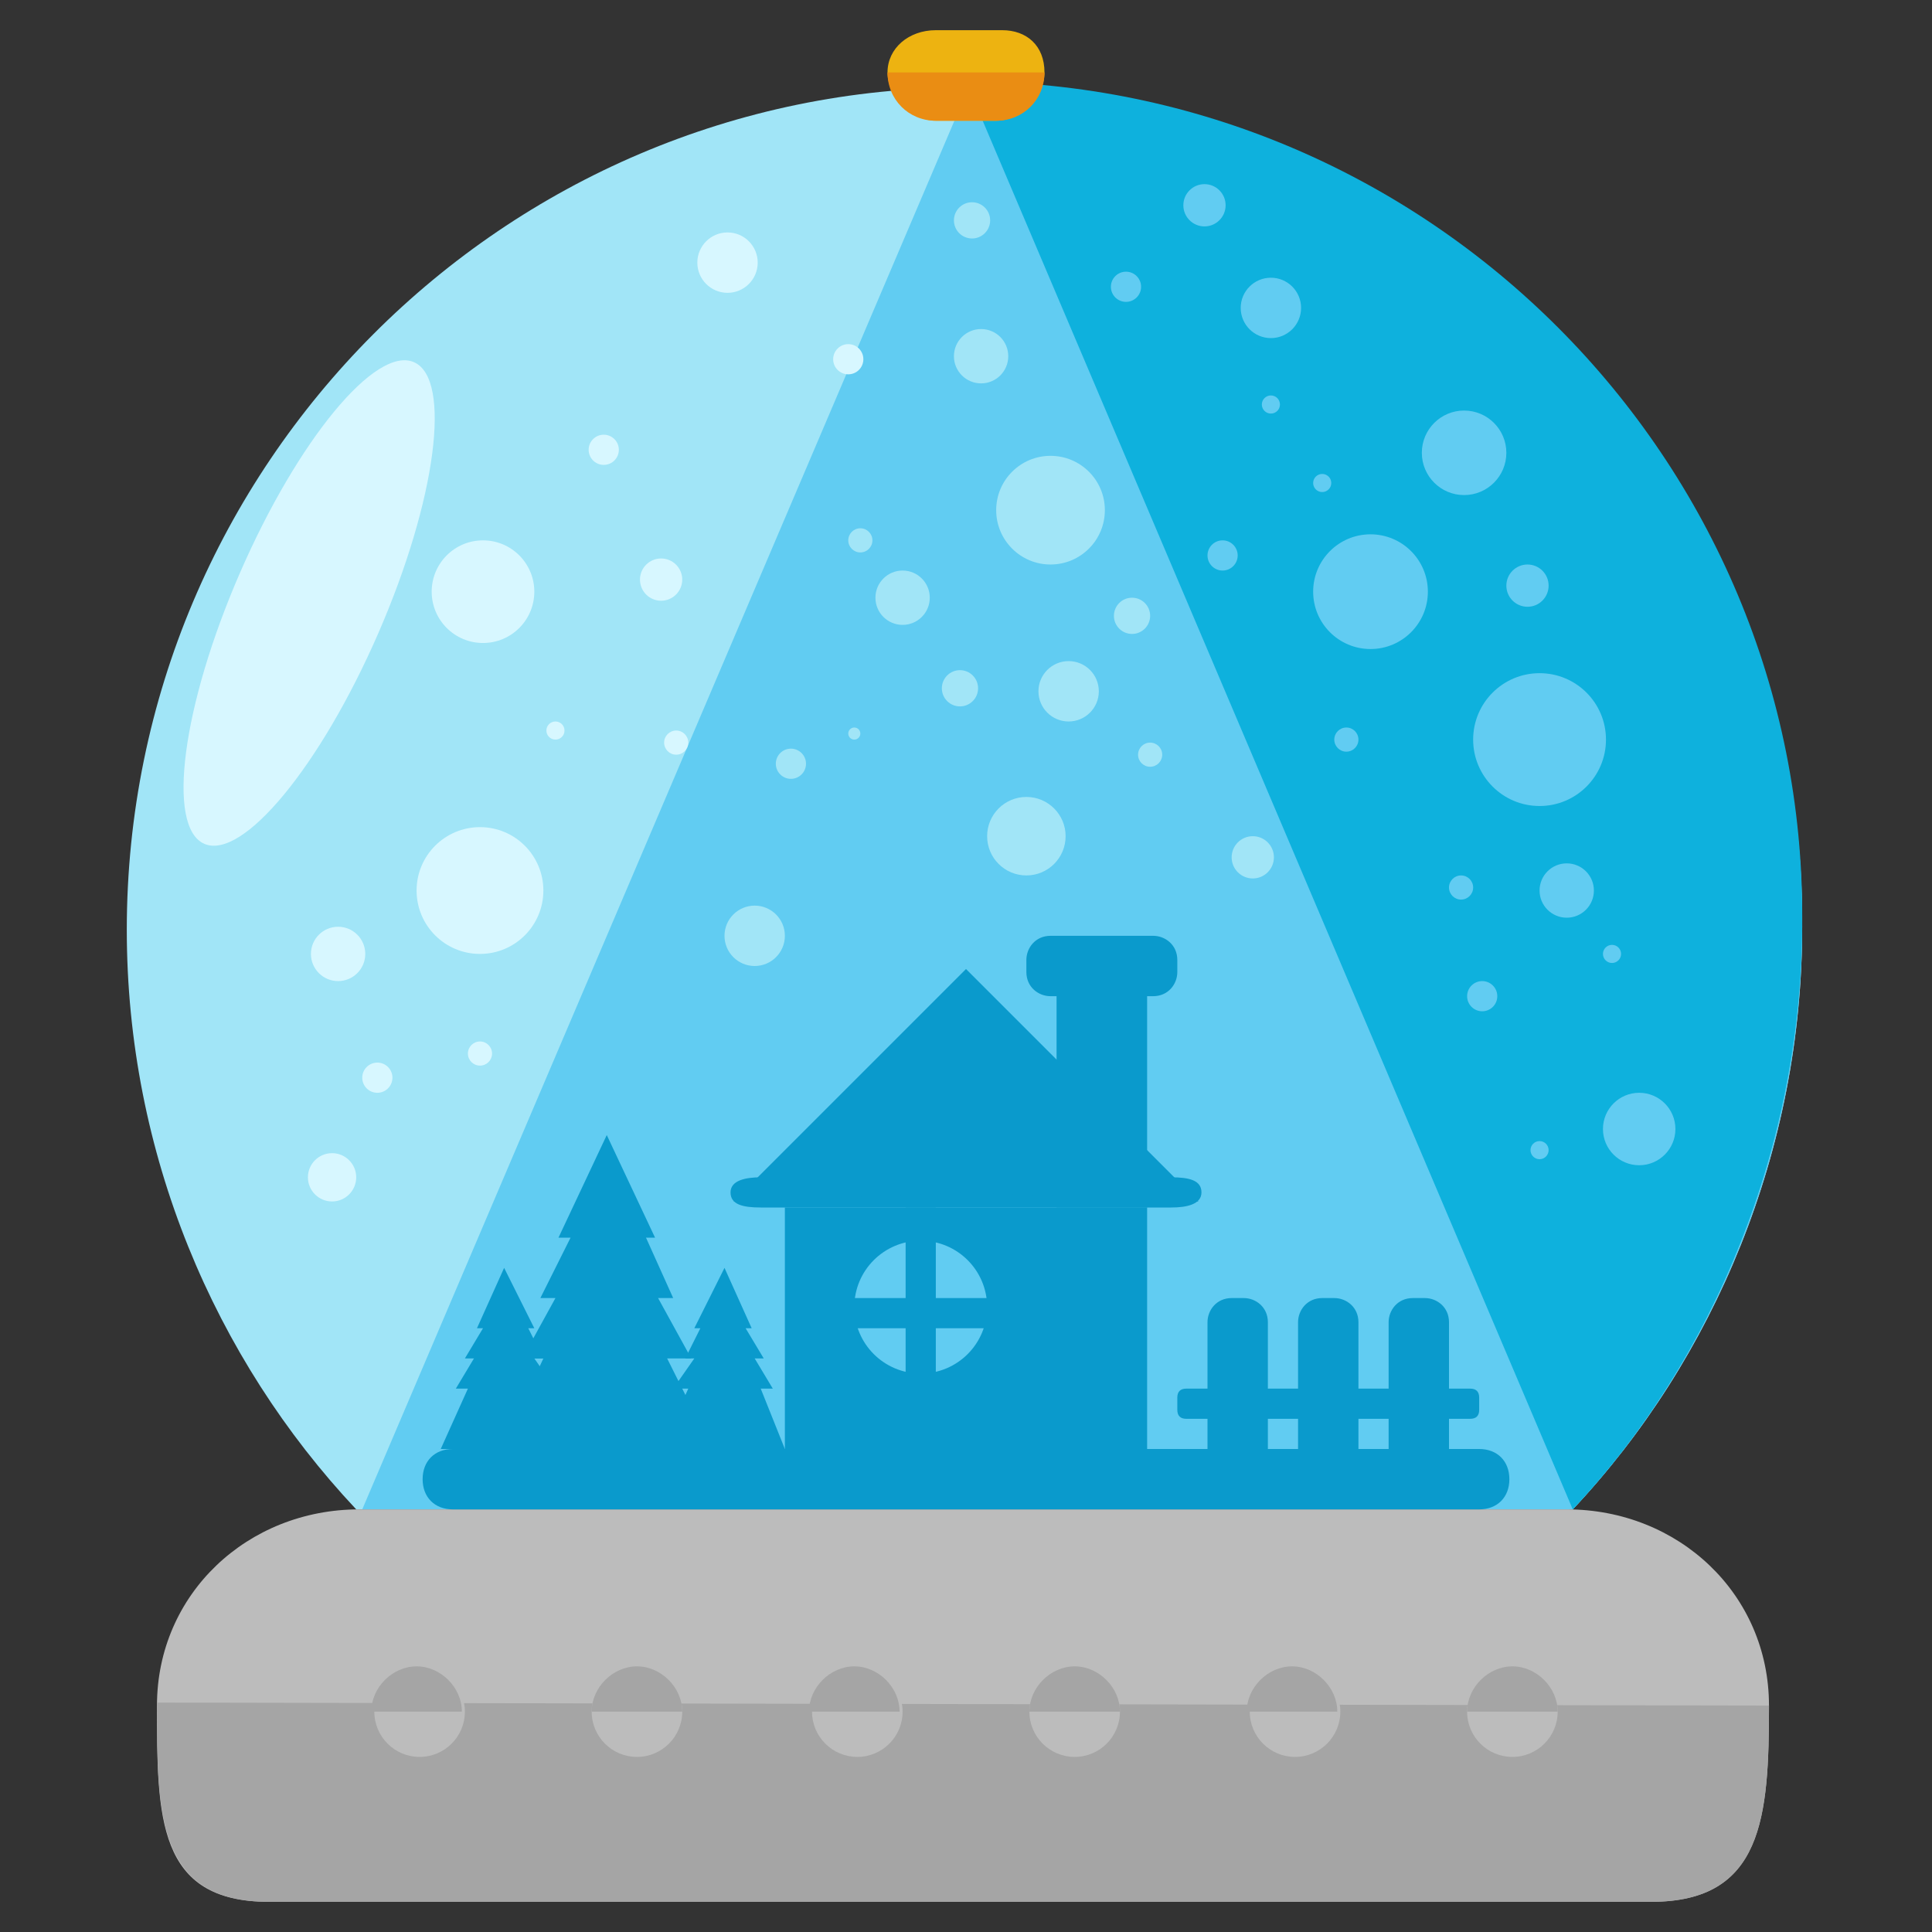 <?xml version="1.0" encoding="utf-8"?>
<!-- Generator: Adobe Illustrator 16.0.0, SVG Export Plug-In . SVG Version: 6.00 Build 0)  -->
<!DOCTYPE svg PUBLIC "-//W3C//DTD SVG 1.1//EN" "http://www.w3.org/Graphics/SVG/1.1/DTD/svg11.dtd">
<svg version="1.1" id="Layer_1" xmlns="http://www.w3.org/2000/svg" xmlns:xlink="http://www.w3.org/1999/xlink" x="0px" y="0px"
	 width="64px" height="64px" viewBox="0 0 64 64" enable-background="new 0 0 64 64" xml:space="preserve">
<rect x="0" y="0" width="64" height="64" fill="#333333" stroke="none"/>
<g>
	<path fill="#A1E5F7" d="M52.1,50c4.7-5,7.6-11.9,7.6-19.3C59.8,15.4,47.3,2.9,32,2.9S4.2,15.4,4.2,30.8c0,7.4,2.9,14.2,7.6,19.2
		H52.1z"/>
	<path fill="#61CCF2" d="M12,50h40.1c4.7-5,7.6-11.9,7.6-19.3c0-15.3-12.4-27.6-27.7-27.6"/>
	<path fill="#BCBCBC" d="M58.6,56.5c0,3.7-0.2,6.5-3.9,6.5H8.9c-3.7,0-3.7-2.8-3.7-6.5l0,0c0-3.7,3-6.5,6.7-6.5h40
		C55.6,50,58.6,52.8,58.6,56.5L58.6,56.5z"/>
	<path fill="#A5A5A5" d="M58.6,56.5L58.6,56.5c0,3.7-0.2,6.5-3.9,6.5H8.9c-3.7,0-3.7-2.9-3.7-6.6l0,0"/>
	<circle fill="#D7F7FF" cx="16" cy="19.6" r="1.7"/>
	<circle fill="#D7F7FF" cx="20" cy="14.9" r="0.5"/>
	<circle fill="#D7F7FF" cx="15.9" cy="29.5" r="2.1"/>
	<circle fill="#D7F7FF" cx="22.4" cy="24.6" r="0.4"/>
	<circle fill="#D7F7FF" cx="18.4" cy="24.2" r="0.3"/>
	<circle fill="#D7F7FF" cx="21.9" cy="19.2" r="0.7"/>
	<circle fill="#D7F7FF" cx="28.1" cy="11.9" r="0.5"/>
	<circle fill="#D7F7FF" cx="24.1" cy="8.7" r="1"/>
	<circle fill="#D7F7FF" cx="12.5" cy="35.7" r="0.5"/>
	<circle fill="#D7F7FF" cx="15.9" cy="34.9" r="0.4"/>
	<circle fill="#D7F7FF" cx="11" cy="39" r="0.8"/>
	<circle fill="#D7F7FF" cx="11.2" cy="31.6" r="0.9"/>
	<ellipse transform="matrix(-0.917 -0.399 0.399 -0.917 11.614 42.385)" fill="#D7F7FF" cx="10.2" cy="20" rx="2.5" ry="8.7"/>
	<path fill="#0EB1DD" d="M52.1,50c4.7-5,7.6-12.1,7.6-19.5C59.8,15.2,47.3,2.7,32,2.7"/>
	<circle fill="#A1E5F7" cx="29.9" cy="19.8" r="0.9"/>
	<circle fill="#A1E5F7" cx="28.3" cy="24.3" r="0.2"/>
	<circle fill="#A1E5F7" cx="34.8" cy="16.9" r="1.8"/>
	<circle fill="#A1E5F7" cx="41.5" cy="28.4" r="0.7"/>
	<circle fill="#A1E5F7" cx="28.5" cy="17.9" r="0.4"/>
	<circle fill="#A1E5F7" cx="26.2" cy="25.3" r="0.5"/>
	<circle fill="#A1E5F7" cx="25" cy="31" r="1"/>
	<circle fill="#A1E5F7" cx="35.4" cy="22.9" r="1"/>
	<circle fill="#A1E5F7" cx="32.5" cy="11.8" r="0.9"/>
	<circle fill="#A1E5F7" cx="32.2" cy="7.3" r="0.6"/>
	<circle fill="#A1E5F7" cx="31.8" cy="22.8" r="0.6"/>
	<circle fill="#A1E5F7" cx="34" cy="27.7" r="1.3"/>
	<circle fill="#A1E5F7" cx="38.1" cy="25" r="0.4"/>
	<circle fill="#A1E5F7" cx="37.5" cy="20.4" r="0.6"/>
	<g>
		<rect x="26" y="40" fill="#0A9ACC" width="12" height="9"/>
		<path fill="#0A9ACC" d="M39.8,39.5c0,0.4-0.5,0.5-1,0.5H25.2c-0.6,0-1-0.1-1-0.5l0,0c0-0.4,0.5-0.5,1-0.5h13.6
			C39.4,39,39.8,39.1,39.8,39.5L39.8,39.5z"/>
	</g>
	<circle fill="#61CCF2" cx="42.1" cy="13.4" r="0.3"/>
	<circle fill="#61CCF2" cx="45.4" cy="19.6" r="1.9"/>
	<circle fill="#61CCF2" cx="48.4" cy="29.4" r="0.4"/>
	<circle fill="#61CCF2" cx="49.1" cy="33" r="0.5"/>
	<circle fill="#61CCF2" cx="53.4" cy="31.6" r="0.3"/>
	<circle fill="#61CCF2" cx="54.3" cy="37.4" r="1.2"/>
	<circle fill="#61CCF2" cx="51" cy="38.1" r="0.3"/>
	<circle fill="#61CCF2" cx="44.6" cy="24.5" r="0.4"/>
	<circle fill="#61CCF2" cx="51" cy="24.5" r="2.2"/>
	<circle fill="#61CCF2" cx="51.9" cy="29.5" r="0.9"/>
	<circle fill="#61CCF2" cx="40.5" cy="18.4" r="0.5"/>
	<circle fill="#61CCF2" cx="37.3" cy="9.5" r="0.5"/>
	<circle fill="#61CCF2" cx="43.8" cy="16" r="0.3"/>
	<circle fill="#61CCF2" cx="50.6" cy="19.4" r="0.7"/>
	<circle fill="#61CCF2" cx="48.5" cy="15" r="1.4"/>
	<ellipse fill="#61CCF2" cx="55.4" cy="23.4" rx="0" ry="0.8"/>
	<circle fill="#61CCF2" cx="42.1" cy="10.2" r="1"/>
	<circle fill="#61CCF2" cx="39.9" cy="6.8" r="0.7"/>
	<path fill="#EDB311" d="M34.6,2.4C34.6,3.2,33.8,4,33,4h-2c-0.8,0-1.6-0.8-1.6-1.6l0,0C29.4,1.6,30.1,1,31,1h2.2
		C34,1,34.6,1.5,34.6,2.4L34.6,2.4z"/>
	<path fill="#EA8D13" d="M34.6,2.4L34.6,2.4C34.6,3.3,33.9,4,33,4h-2c-0.9,0-1.6-0.7-1.6-1.6l0,0"/>
	<path fill="#0A9ACC" d="M50,49c0,0.6-0.4,1-1,1H15c-0.6,0-1-0.4-1-1l0,0c0-0.6,0.4-1,1-1h34C49.6,48,50,48.4,50,49L50,49z"/>
	<polygon fill="#0A9ACC" points="39.7,39.8 32,39.5 24.3,39.8 32,32.1 	"/>
	<path fill="#0A9ACC" d="M42,48.2c0,0.4-0.3,0.8-0.8,0.8h-0.4c-0.4,0-0.8-0.3-0.8-0.8v-4.4c0-0.4,0.3-0.8,0.8-0.8h0.4
		c0.4,0,0.8,0.3,0.8,0.8V48.2z"/>
	<path fill="#0A9ACC" d="M45,48.2c0,0.4-0.3,0.8-0.8,0.8h-0.4c-0.4,0-0.8-0.3-0.8-0.8v-4.4c0-0.4,0.3-0.8,0.8-0.8h0.4
		c0.4,0,0.8,0.3,0.8,0.8V48.2z"/>
	<path fill="#0A9ACC" d="M48,48.2c0,0.4-0.3,0.8-0.8,0.8h-0.4c-0.4,0-0.8-0.3-0.8-0.8v-4.4c0-0.4,0.3-0.8,0.8-0.8h0.4
		c0.4,0,0.8,0.3,0.8,0.8V48.2z"/>
	<path fill="#0A9ACC" d="M49,46.7c0,0.2-0.1,0.3-0.3,0.3h-9.4c-0.2,0-0.3-0.1-0.3-0.3v-0.4c0-0.2,0.1-0.3,0.3-0.3h9.4
		c0.2,0,0.3,0.1,0.3,0.3V46.7z"/>
	<circle fill="#61CCF2" cx="30.5" cy="43.3" r="2.2"/>
	<rect x="30" y="40" fill="#0A9ACC" width="1" height="8"/>
	<rect x="27" y="43" fill="#0A9ACC" width="7" height="1"/>
	<rect x="35" y="32" fill="#0A9ACC" width="3" height="8"/>
	<path fill="#0A9ACC" d="M39,32.2c0,0.4-0.3,0.8-0.8,0.8h-3.4c-0.4,0-0.8-0.3-0.8-0.8v-0.4c0-0.4,0.3-0.8,0.8-0.8h3.4
		c0.4,0,0.8,0.3,0.8,0.8V32.2z"/>
	<polygon fill="#0A9ACC" points="22.1,45 22.9,45 21.8,43 22.3,43 21.4,41 21.7,41 20.1,37.6 18.5,41 18.9,41 17.9,43 18.4,43 
		17.3,45 18,45 16.6,48 19.1,48 23.6,48 	"/>
	<polygon fill="#0A9ACC" points="17.9,46 18.4,46 17.7,45 18,45 17.5,44 17.7,44 16.7,42 15.8,44 16,44 15.4,45 15.7,45 15.1,46 
		15.5,46 14.6,48 16.1,48 18.8,48 	"/>
	<polygon fill="#0A9ACC" points="25.2,46 25.6,46 25,45 25.3,45 24.7,44 24.9,44 24,42 23,44 23.2,44 22.7,45 23,45 22.3,46 
		22.8,46 21.9,48 23.4,48 26,48 	"/>
	<g>
		<g>
			<circle fill="#BCBCBC" cx="13.9" cy="56.7" r="1.5"/>
			<path fill="#A5A5A5" d="M12.3,56.7c0-0.8,0.7-1.5,1.5-1.5c0.8,0,1.5,0.7,1.5,1.5"/>
		</g>
		<g>
			<circle fill="#BCBCBC" cx="21.1" cy="56.7" r="1.5"/>
			<path fill="#A5A5A5" d="M19.6,56.7c0-0.8,0.7-1.5,1.5-1.5c0.8,0,1.5,0.7,1.5,1.5"/>
		</g>
		<g>
			<circle fill="#BCBCBC" cx="28.4" cy="56.7" r="1.5"/>
			<path fill="#A5A5A5" d="M26.8,56.7c0-0.8,0.7-1.5,1.5-1.5c0.8,0,1.5,0.7,1.5,1.5"/>
		</g>
		<g>
			<circle fill="#BCBCBC" cx="35.6" cy="56.7" r="1.5"/>
			<path fill="#A5A5A5" d="M34.1,56.7c0-0.8,0.7-1.5,1.5-1.5c0.8,0,1.5,0.7,1.5,1.5"/>
		</g>
		<g>
			<circle fill="#BCBCBC" cx="42.9" cy="56.7" r="1.5"/>
			<path fill="#A5A5A5" d="M41.3,56.7c0-0.8,0.7-1.5,1.5-1.5c0.8,0,1.5,0.7,1.5,1.5"/>
		</g>
		<g>
			<circle fill="#BCBCBC" cx="50.1" cy="56.7" r="1.5"/>
			<path fill="#A5A5A5" d="M48.6,56.7c0-0.8,0.7-1.5,1.5-1.5c0.8,0,1.5,0.7,1.5,1.5"/>
		</g>
	</g>
</g>
</svg>
